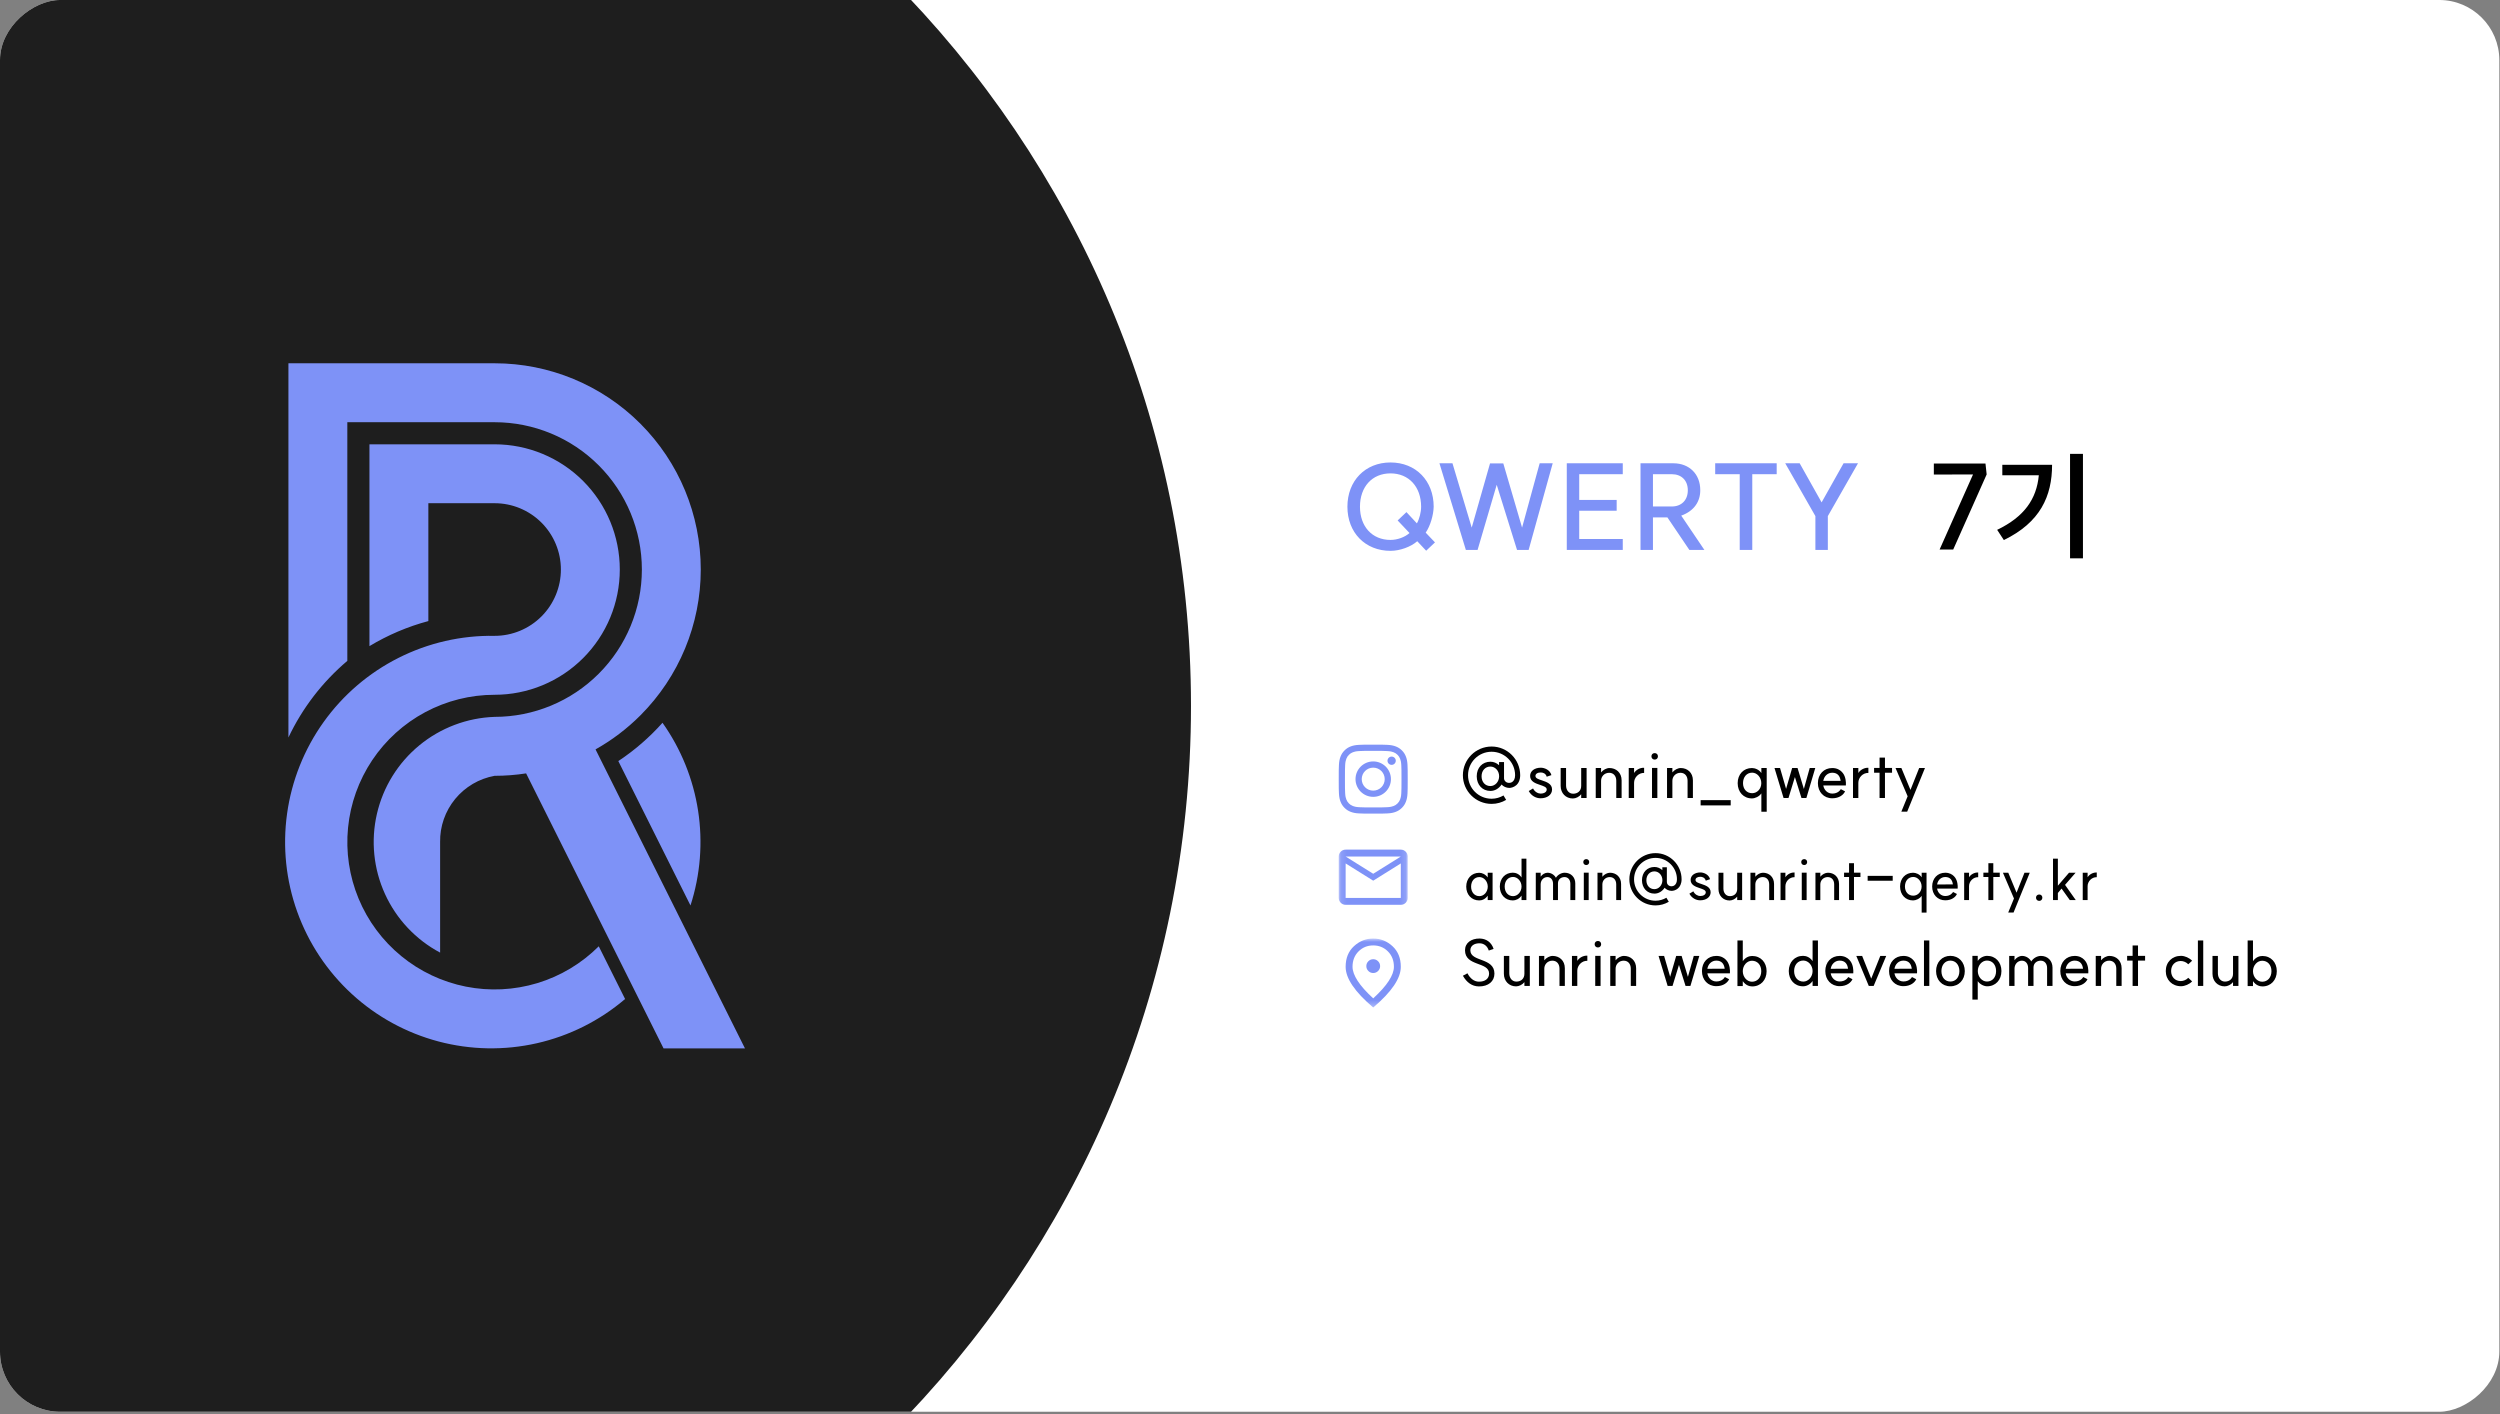 <svg width="426" height="241" viewBox="0 0 426 241" fill="none" xmlns="http://www.w3.org/2000/svg">
<rect x="0" y="0" width="426" height="241" fill="#808080" stroke="none"/>
<g clip-path="url(#clip0_2337_1077)">
<rect y="240.563" width="240.564" height="425.884" rx="10.246" transform="rotate(-90 0 240.563)" fill="white"/>
<path d="M233.997 126.888C232.401 126.888 232.201 126.894 231.574 126.923C230.948 126.952 230.521 127.051 230.147 127.196C229.761 127.346 229.433 127.547 229.107 127.874C228.78 128.201 228.579 128.529 228.429 128.915C228.283 129.289 228.184 129.716 228.155 130.342C228.127 130.968 228.12 131.169 228.12 132.765C228.12 134.361 228.127 134.561 228.155 135.188C228.184 135.813 228.283 136.24 228.429 136.614C228.579 137.001 228.78 137.328 229.107 137.655C229.433 137.982 229.761 138.183 230.147 138.333C230.521 138.478 230.948 138.578 231.574 138.606C232.201 138.635 232.401 138.642 233.997 138.642C235.593 138.642 235.793 138.635 236.42 138.606C237.046 138.578 237.473 138.478 237.847 138.333C238.233 138.183 238.561 137.982 238.888 137.655C239.214 137.328 239.415 137.001 239.566 136.614C239.711 136.24 239.81 135.813 239.839 135.188C239.867 134.561 239.874 134.361 239.874 132.765C239.874 131.169 239.867 130.968 239.839 130.342C239.81 129.716 239.711 129.289 239.566 128.915C239.415 128.529 239.214 128.201 238.888 127.874C238.561 127.547 238.233 127.346 237.847 127.196C237.473 127.051 237.046 126.952 236.42 126.923C235.793 126.894 235.593 126.888 233.997 126.888ZM233.997 127.947C235.566 127.947 235.752 127.953 236.372 127.981C236.945 128.007 237.256 128.103 237.463 128.183C237.737 128.29 237.933 128.417 238.139 128.623C238.345 128.828 238.472 129.024 238.579 129.299C238.659 129.506 238.755 129.817 238.781 130.39C238.809 131.01 238.815 131.195 238.815 132.765C238.815 134.334 238.809 134.52 238.781 135.139C238.755 135.712 238.659 136.024 238.579 136.231C238.472 136.505 238.345 136.701 238.139 136.906C237.933 137.112 237.737 137.239 237.463 137.346C237.256 137.427 236.945 137.522 236.372 137.548C235.752 137.577 235.566 137.583 233.997 137.583C232.428 137.583 232.242 137.577 231.622 137.548C231.049 137.522 230.738 137.427 230.531 137.346C230.257 137.239 230.061 137.112 229.855 136.906C229.65 136.701 229.522 136.505 229.416 136.231C229.335 136.024 229.239 135.712 229.213 135.139C229.185 134.52 229.179 134.334 229.179 132.765C229.179 131.195 229.185 131.01 229.213 130.39C229.239 129.817 229.335 129.506 229.416 129.299C229.522 129.024 229.65 128.828 229.855 128.623C230.061 128.417 230.257 128.29 230.531 128.183C230.738 128.103 231.049 128.007 231.622 127.981C232.242 127.953 232.428 127.947 233.997 127.947" fill="#7E92F7"/>
<path d="M233.997 134.724C232.915 134.724 232.038 133.847 232.038 132.765C232.038 131.683 232.915 130.806 233.997 130.806C235.079 130.806 235.956 131.683 235.956 132.765C235.956 133.847 235.079 134.724 233.997 134.724ZM233.997 129.747C232.331 129.747 230.979 131.098 230.979 132.765C230.979 134.432 232.331 135.783 233.997 135.783C235.664 135.783 237.015 134.432 237.015 132.765C237.015 131.098 235.664 129.747 233.997 129.747ZM237.84 129.628C237.84 130.018 237.524 130.333 237.135 130.333C236.745 130.333 236.429 130.018 236.429 129.628C236.429 129.239 236.745 128.923 237.135 128.923C237.524 128.923 237.84 129.239 237.84 129.628Z" fill="#7E92F7"/>
<path d="M324.984 138.31L323.986 138.31L325.061 135.688L322.999 130.872L323.997 130.872L325.544 134.602L327.025 130.872L328.012 130.872L324.984 138.31Z" fill="black"/>
<path d="M320.276 135.984L320.276 131.673L319.344 131.673L319.344 130.861L320.276 130.861L320.276 129.095L321.198 129.095L321.198 130.861L322.405 130.861L322.405 131.673L321.198 131.673L321.198 135.984L320.276 135.984Z" fill="black"/>
<path d="M315.751 135.984L315.751 130.872L316.661 130.872L316.661 131.717C317.001 131.168 317.692 130.795 318.373 130.828L318.373 131.706C317.44 131.673 316.661 132.485 316.661 133.384L316.661 135.984L315.751 135.984Z" fill="black"/>
<path d="M312.215 136.028C310.778 136.028 309.769 134.953 309.769 133.45C309.769 131.936 310.778 130.872 312.215 130.872C313.795 130.872 314.278 132.145 314.321 132.265C314.629 133.055 314.53 133.812 314.53 133.845L310.69 133.845C310.822 134.657 311.458 135.227 312.215 135.227C313.224 135.227 313.597 134.591 313.674 134.47L314.398 134.843C314.146 135.414 313.422 136.028 312.215 136.028ZM310.69 133.066L313.641 133.055C313.543 132.276 313.159 131.673 312.215 131.673C311.436 131.673 310.822 132.243 310.69 133.066Z" fill="black"/>
<path d="M309.32 130.872L307.806 135.984L306.972 135.984L305.853 132.408L304.756 135.984L303.922 135.984L302.375 130.872L303.319 130.872L304.35 134.426L305.381 130.872L306.303 130.872L307.378 134.437L308.376 130.872L309.32 130.872Z" fill="black"/>
<path d="M298.567 135.161C299.412 135.161 300.125 134.437 300.125 133.45C300.125 132.474 299.412 131.662 298.567 131.662C297.646 131.662 297.01 132.397 297.01 133.45C297.01 134.47 297.646 135.161 298.567 135.161ZM296.099 133.45C296.099 131.936 297.108 130.872 298.535 130.872C299.05 130.872 299.763 131.146 300.136 131.728L300.136 130.872L301.047 130.872L301.047 138.321L300.136 138.321L300.136 135.194C299.763 135.743 299.05 136.05 298.535 136.05C297.108 136.05 296.099 134.975 296.099 133.45Z" fill="black"/>
<path d="M289.788 136.347L294.911 136.347L294.911 137.235L289.788 137.235L289.788 136.347Z" fill="black"/>
<path d="M287.562 133.044C287.562 132.221 287.079 131.684 286.355 131.684C285.543 131.684 284.973 132.309 284.973 133.044L284.973 135.984L284.062 135.984L284.062 130.872L284.973 130.872L284.973 131.618C285.324 131.179 285.894 130.872 286.399 130.872C287.518 130.872 288.472 131.64 288.472 132.978L288.472 135.984L287.562 135.984L287.562 133.044Z" fill="black"/>
<path d="M281.503 130.861L282.413 130.861L282.413 135.984L281.503 135.984L281.503 130.861ZM281.404 128.876C281.404 128.558 281.634 128.327 281.964 128.327C282.282 128.327 282.512 128.558 282.512 128.876C282.512 129.205 282.282 129.435 281.964 129.435C281.634 129.435 281.404 129.205 281.404 128.876Z" fill="black"/>
<path d="M277.536 135.984L277.536 130.872L278.447 130.872L278.447 131.717C278.787 131.168 279.478 130.795 280.158 130.828L280.158 131.706C279.226 131.673 278.447 132.485 278.447 133.384L278.447 135.984L277.536 135.984Z" fill="black"/>
<path d="M275.413 133.044C275.413 132.221 274.93 131.684 274.206 131.684C273.394 131.684 272.824 132.309 272.824 133.044L272.824 135.984L271.913 135.984L271.913 130.872L272.824 130.872L272.824 131.618C273.175 131.179 273.745 130.872 274.25 130.872C275.369 130.872 276.323 131.64 276.323 132.978L276.323 135.984L275.413 135.984L275.413 133.044Z" fill="black"/>
<path d="M266.857 133.845C266.857 134.657 267.351 135.249 268.064 135.249C268.876 135.249 269.435 134.734 269.435 133.922L269.435 130.872L270.357 130.872L270.357 135.984L269.435 135.984L269.435 135.337C269.095 135.776 268.525 136.061 268.009 136.061C266.802 136.061 265.936 135.151 265.936 133.922L265.936 130.872L266.857 130.872L266.857 133.845Z" fill="black"/>
<path d="M261.234 134.35C261.52 134.964 262.123 135.227 262.507 135.227C263.121 135.227 263.56 134.964 263.56 134.525C263.56 134.108 262.99 133.944 262.419 133.746C261.717 133.505 260.73 133.198 260.73 132.222C260.73 131.355 261.53 130.817 262.551 130.817C263.154 130.817 264.119 131.168 264.361 132.079L263.56 132.353C263.395 131.75 262.847 131.629 262.551 131.629C262.024 131.629 261.64 131.849 261.64 132.222C261.64 132.638 262.167 132.781 262.781 132.99C263.516 133.242 264.471 133.549 264.471 134.525C264.471 135.436 263.637 136.028 262.507 136.028C261.728 136.028 260.916 135.589 260.499 134.789L261.234 134.35Z" fill="black"/>
<path d="M253.96 133.944C254.761 133.944 255.452 133.22 255.452 132.276C255.452 131.322 254.761 130.62 253.96 130.62C253.083 130.62 252.458 131.311 252.458 132.276C252.458 133.264 253.083 133.944 253.96 133.944ZM249.276 132.101C249.276 129.402 251.47 127.208 254.169 127.208C256.846 127.208 259.04 129.402 259.04 132.101C259.04 132.913 258.733 133.505 258.338 133.823C257.943 134.163 257.438 134.262 257.186 134.262C256.681 134.262 256.155 134.021 255.869 133.681C255.43 134.339 254.75 134.778 253.971 134.778C252.6 134.778 251.635 133.735 251.635 132.276C251.635 130.817 252.6 129.797 253.971 129.797C254.509 129.797 255.014 130.005 255.441 130.389L255.441 129.852L256.286 129.852L256.286 132.627C256.286 132.956 256.571 133.406 257.164 133.406C257.317 133.406 257.548 133.362 257.745 133.198C257.943 133.044 258.173 132.715 258.173 132.101C258.173 129.885 256.363 128.097 254.169 128.097C251.942 128.097 250.154 129.896 250.154 132.101C250.154 134.306 251.942 136.105 254.169 136.105C254.915 136.105 255.617 135.886 256.198 135.545L256.648 136.302C255.924 136.73 255.079 136.983 254.169 136.983C251.47 136.983 249.276 134.799 249.276 132.101Z" fill="black"/>
<mask id="mask0_2337_1077" style="mask-type:alpha" maskUnits="userSpaceOnUse" x="228" y="143" width="12" height="13">
<path d="M228.119 143.406L239.873 143.406L239.873 155.16L228.119 155.16L228.119 143.406Z" fill="#D9D9D9"/>
</mask>
<g mask="url(#mask0_2337_1077)">
<path d="M229.295 154.18C228.971 154.18 228.695 154.065 228.464 153.835C228.234 153.605 228.119 153.328 228.119 153.005L228.119 145.953C228.119 145.63 228.234 145.353 228.464 145.123C228.695 144.892 228.971 144.777 229.295 144.777L238.698 144.777C239.021 144.777 239.298 144.892 239.528 145.123C239.758 145.353 239.873 145.63 239.873 145.953L239.873 153.005C239.873 153.328 239.758 153.605 239.528 153.835C239.298 154.065 239.021 154.18 238.698 154.18L229.295 154.18ZM233.996 150.067L229.295 147.128L229.295 153.005L238.698 153.005L238.698 147.128L233.996 150.067ZM233.996 148.891L238.698 145.953L229.295 145.953L233.996 148.891ZM229.295 147.128L229.295 145.953L229.295 153.005L229.295 147.128Z" fill="#7E92F7"/>
</g>
<path d="M252.056 153.433C250.766 153.433 249.846 152.453 249.846 151.083C249.846 149.703 250.766 148.723 252.056 148.723C252.556 148.723 253.106 148.973 253.506 149.513L253.506 148.713L254.336 148.713L254.336 153.373L253.506 153.373L253.506 152.623C253.096 153.213 252.556 153.433 252.056 153.433ZM252.086 152.703C252.836 152.703 253.506 152.023 253.516 151.083C253.506 150.143 252.836 149.453 252.086 149.453C251.256 149.453 250.676 150.113 250.676 151.083C250.676 152.033 251.256 152.703 252.086 152.703ZM257.789 153.433C256.489 153.433 255.569 152.453 255.569 151.063C255.569 149.683 256.489 148.703 257.789 148.703C258.289 148.703 258.879 148.933 259.269 149.523L259.269 146.313L260.099 146.313L260.099 153.373L259.269 153.373L259.269 152.613C258.869 153.183 258.289 153.433 257.789 153.433ZM257.829 152.703C258.599 152.703 259.269 151.973 259.269 151.063C259.269 150.173 258.599 149.433 257.829 149.433C256.979 149.433 256.399 150.103 256.399 151.063C256.399 152.033 256.979 152.703 257.829 152.703ZM267.588 150.593C267.588 149.913 267.188 149.453 266.608 149.453C265.938 149.453 265.478 149.893 265.478 150.513L265.478 153.373L264.638 153.373L264.638 150.593C264.638 149.913 264.248 149.453 263.678 149.453C262.998 149.453 262.528 150.023 262.528 150.683L262.528 153.373L261.698 153.373L261.698 148.713L262.528 148.713L262.528 149.383C262.808 148.983 263.268 148.713 263.708 148.713C264.288 148.713 264.858 149.063 265.128 149.573C265.438 149.063 266.048 148.713 266.628 148.713C267.678 148.713 268.428 149.463 268.428 150.533L268.428 153.373L267.588 153.373L267.588 150.593ZM269.881 148.703L270.711 148.703L270.711 153.373L269.881 153.373L269.881 148.703ZM270.301 146.393C270.591 146.393 270.801 146.603 270.801 146.893C270.801 147.193 270.591 147.403 270.301 147.403C270.001 147.403 269.791 147.193 269.791 146.893C269.791 146.603 270.001 146.393 270.301 146.393ZM275.404 150.693C275.404 149.943 274.964 149.453 274.304 149.453C273.564 149.453 273.044 150.023 273.044 150.693L273.044 153.373L272.214 153.373L272.214 148.713L273.044 148.713L273.044 149.393C273.364 148.993 273.884 148.713 274.344 148.713C275.364 148.713 276.234 149.413 276.234 150.633L276.234 153.373L275.404 153.373L275.404 150.693ZM281.913 151.513C282.643 151.513 283.273 150.853 283.273 149.993C283.273 149.123 282.643 148.483 281.913 148.483C281.113 148.483 280.543 149.113 280.543 149.993C280.543 150.893 281.113 151.513 281.913 151.513ZM282.103 145.373C284.543 145.373 286.543 147.373 286.543 149.833C286.543 150.573 286.263 151.113 285.903 151.403C285.543 151.713 285.083 151.803 284.853 151.803C284.393 151.803 283.913 151.583 283.653 151.273C283.253 151.873 282.633 152.273 281.923 152.273C280.673 152.273 279.793 151.323 279.793 149.993C279.793 148.663 280.673 147.733 281.923 147.733C282.413 147.733 282.873 147.923 283.263 148.273L283.263 147.783L284.033 147.783L284.033 150.313C284.033 150.613 284.293 151.023 284.833 151.023C284.973 151.023 285.183 150.983 285.363 150.833C285.543 150.693 285.753 150.393 285.753 149.833C285.753 147.813 284.103 146.183 282.103 146.183C280.073 146.183 278.443 147.823 278.443 149.833C278.443 151.843 280.073 153.483 282.103 153.483C282.783 153.483 283.423 153.283 283.953 152.973L284.363 153.663C283.703 154.053 282.933 154.283 282.103 154.283C279.643 154.283 277.643 152.293 277.643 149.833C277.643 147.373 279.643 145.373 282.103 145.373ZM288.543 151.883C288.803 152.443 289.353 152.683 289.703 152.683C290.263 152.683 290.663 152.443 290.663 152.043C290.663 151.663 290.143 151.513 289.623 151.333C288.983 151.113 288.083 150.833 288.083 149.943C288.083 149.153 288.813 148.663 289.743 148.663C290.293 148.663 291.173 148.983 291.393 149.813L290.663 150.063C290.513 149.513 290.013 149.403 289.743 149.403C289.263 149.403 288.913 149.603 288.913 149.943C288.913 150.323 289.393 150.453 289.953 150.643C290.623 150.873 291.493 151.153 291.493 152.043C291.493 152.873 290.733 153.413 289.703 153.413C288.993 153.413 288.253 153.013 287.873 152.283L288.543 151.883ZM293.669 151.423C293.669 152.163 294.119 152.703 294.769 152.703C295.509 152.703 296.019 152.233 296.019 151.493L296.019 148.713L296.859 148.713L296.859 153.373L296.019 153.373L296.019 152.783C295.709 153.183 295.189 153.443 294.719 153.443C293.619 153.443 292.829 152.613 292.829 151.493L292.829 148.713L293.669 148.713L293.669 151.423ZM301.468 150.693C301.468 149.943 301.028 149.453 300.368 149.453C299.628 149.453 299.108 150.023 299.108 150.693L299.108 153.373L298.278 153.373L298.278 148.713L299.108 148.713L299.108 149.393C299.428 148.993 299.948 148.713 300.408 148.713C301.428 148.713 302.298 149.413 302.298 150.633L302.298 153.373L301.468 153.373L301.468 150.693ZM303.404 153.373L303.404 148.713L304.234 148.713L304.234 149.483C304.544 148.983 305.174 148.643 305.794 148.673L305.794 149.473C304.944 149.443 304.234 150.183 304.234 151.003L304.234 153.373L303.404 153.373ZM307.02 148.703L307.85 148.703L307.85 153.373L307.02 153.373L307.02 148.703ZM307.44 146.393C307.73 146.393 307.94 146.603 307.94 146.893C307.94 147.193 307.73 147.403 307.44 147.403C307.14 147.403 306.93 147.193 306.93 146.893C306.93 146.603 307.14 146.393 307.44 146.393ZM312.543 150.693C312.543 149.943 312.103 149.453 311.443 149.453C310.703 149.453 310.183 150.023 310.183 150.693L310.183 153.373L309.353 153.373L309.353 148.713L310.183 148.713L310.183 149.393C310.503 148.993 311.023 148.713 311.483 148.713C312.503 148.713 313.373 149.413 313.373 150.633L313.373 153.373L312.543 153.373L312.543 150.693ZM315.079 153.373L315.079 149.443L314.229 149.443L314.229 148.703L315.079 148.703L315.079 147.093L315.919 147.093L315.919 148.703L317.019 148.703L317.019 149.443L315.919 149.443L315.919 153.373L315.079 153.373ZM318.247 149.243L322.517 149.243L322.517 150.073L318.247 150.073L318.247 149.243ZM326.022 152.623C326.792 152.623 327.442 151.963 327.442 151.063C327.442 150.173 326.792 149.433 326.022 149.433C325.182 149.433 324.602 150.103 324.602 151.063C324.602 151.993 325.182 152.623 326.022 152.623ZM325.992 148.713C326.462 148.713 327.112 148.963 327.452 149.493L327.452 148.713L328.282 148.713L328.282 155.503L327.452 155.503L327.452 152.653C327.112 153.153 326.462 153.433 325.992 153.433C324.692 153.433 323.772 152.453 323.772 151.063C323.772 149.683 324.692 148.713 325.992 148.713ZM331.471 153.413C330.161 153.413 329.241 152.433 329.241 151.063C329.241 149.683 330.161 148.713 331.471 148.713C332.911 148.713 333.351 149.873 333.391 149.983C333.671 150.703 333.581 151.393 333.581 151.423L330.081 151.423C330.201 152.163 330.781 152.683 331.471 152.683C332.391 152.683 332.731 152.103 332.801 151.993L333.461 152.333C333.231 152.853 332.571 153.413 331.471 153.413ZM332.771 150.703C332.681 149.993 332.331 149.443 331.471 149.443C330.761 149.443 330.201 149.963 330.081 150.713L332.771 150.703ZM334.693 153.373L334.693 148.713L335.523 148.713L335.523 149.483C335.833 148.983 336.463 148.643 337.083 148.673L337.083 149.473C336.233 149.443 335.523 150.183 335.523 151.003L335.523 153.373L334.693 153.373ZM338.819 153.373L338.819 149.443L337.969 149.443L337.969 148.703L338.819 148.703L338.819 147.093L339.659 147.093L339.659 148.703L340.759 148.703L340.759 149.443L339.659 149.443L339.659 153.373L338.819 153.373ZM343.11 155.493L342.2 155.493L343.18 153.103L341.3 148.713L342.21 148.713L343.62 152.113L344.97 148.713L345.87 148.713L343.11 155.493ZM347.486 152.423C347.796 152.423 348.016 152.643 348.016 152.963C348.016 153.283 347.796 153.513 347.486 153.513C347.166 153.513 346.936 153.283 346.936 152.963C346.936 152.643 347.166 152.423 347.486 152.423ZM350.662 146.313L350.662 150.923L352.562 148.713L353.682 148.713L351.882 150.783L353.712 153.373L352.692 153.373L351.292 151.413L350.662 152.163L350.662 153.373L349.832 153.373L349.832 146.313L350.662 146.313ZM354.898 153.373L354.898 148.713L355.728 148.713L355.728 149.483C356.038 148.983 356.668 148.643 357.288 148.673L357.288 149.473C356.438 149.443 355.728 150.183 355.728 151.003L355.728 153.373L354.898 153.373Z" fill="black"/>
<mask id="mask1_2337_1077" style="mask-type:alpha" maskUnits="userSpaceOnUse" x="228" y="159" width="12" height="13">
<path d="M228.119 159.925L239.873 159.925L239.873 171.679L228.119 171.679L228.119 159.925Z" fill="#D9D9D9"/>
</mask>
<g mask="url(#mask1_2337_1077)">
<path d="M233.997 165.802C234.32 165.802 234.597 165.687 234.827 165.457C235.057 165.226 235.172 164.95 235.172 164.626C235.172 164.303 235.057 164.026 234.827 163.796C234.597 163.566 234.32 163.451 233.997 163.451C233.674 163.451 233.397 163.566 233.167 163.796C232.937 164.026 232.822 164.303 232.822 164.626C232.822 164.95 232.937 165.226 233.167 165.457C233.397 165.687 233.674 165.802 233.997 165.802ZM233.997 170.121C235.192 169.024 236.078 168.028 236.656 167.131C237.234 166.235 237.523 165.439 237.523 164.744C237.523 163.676 237.183 162.802 236.502 162.121C235.821 161.441 234.986 161.1 233.997 161.1C233.008 161.1 232.173 161.441 231.492 162.121C230.811 162.802 230.471 163.676 230.471 164.744C230.471 165.439 230.76 166.235 231.338 167.131C231.916 168.028 232.802 169.024 233.997 170.121ZM233.997 171.679C232.42 170.337 231.242 169.09 230.463 167.94C229.685 166.789 229.295 165.723 229.295 164.744C229.295 163.275 229.768 162.104 230.713 161.232C231.658 160.361 232.753 159.925 233.997 159.925C235.241 159.925 236.336 160.361 237.281 161.232C238.226 162.104 238.699 163.275 238.699 164.744C238.699 165.723 238.309 166.789 237.531 167.94C236.752 169.09 235.574 170.337 233.997 171.679Z" fill="#7E92F7"/>
</g>
<path d="M385.51 168.087C385.027 168.087 384.38 167.878 383.908 167.187L383.908 168.021L382.998 168.021L382.998 160.254L383.908 160.254L383.908 163.786C384.38 163.095 385.027 162.898 385.521 162.898C386.947 162.898 387.967 163.973 387.967 165.487C387.967 167.012 386.947 168.087 385.51 168.087ZM383.908 165.487C383.908 166.485 384.621 167.286 385.477 167.286C386.409 167.286 387.057 166.551 387.057 165.487C387.057 164.434 386.409 163.71 385.477 163.71C384.621 163.71 383.908 164.51 383.908 165.487Z" fill="black"/>
<path d="M377.93 165.859C377.93 166.671 378.423 167.263 379.137 167.263C379.948 167.263 380.508 166.747 380.508 165.935L380.508 162.886L381.429 162.886L381.429 167.998L380.508 167.998L380.508 167.351C380.168 167.789 379.597 168.075 379.082 168.075C377.875 168.075 377.008 167.164 377.008 165.935L377.008 162.886L377.93 162.886L377.93 165.859Z" fill="black"/>
<path d="M374.521 160.254L375.432 160.254L375.432 167.999L374.521 167.999L374.521 160.254Z" fill="black"/>
<path d="M371.605 167.176C372.055 167.176 372.581 166.957 372.877 166.617L373.536 167.231C373.086 167.714 372.285 168.054 371.649 168.054C370.124 168.054 369.049 166.968 369.049 165.465C369.049 163.951 370.124 162.876 371.649 162.876C372.296 162.876 373.075 163.227 373.536 163.71L372.877 164.313C372.581 163.973 372.055 163.754 371.605 163.754C370.64 163.754 369.959 164.445 369.959 165.465C369.959 166.485 370.64 167.176 371.605 167.176Z" fill="black"/>
<path d="M363.396 167.999L363.396 163.687L362.463 163.687L362.463 162.876L363.396 162.876L363.396 161.109L364.317 161.109L364.317 162.876L365.524 162.876L365.524 163.687L364.317 163.687L364.317 167.999L363.396 167.999Z" fill="black"/>
<path d="M360.614 165.059C360.614 164.236 360.131 163.699 359.407 163.699C358.595 163.699 358.025 164.324 358.025 165.059L358.025 167.999L357.114 167.999L357.114 162.887L358.025 162.887L358.025 163.633C358.376 163.194 358.946 162.887 359.451 162.887C360.57 162.887 361.524 163.655 361.524 164.993L361.524 167.999L360.614 167.999L360.614 165.059Z" fill="black"/>
<path d="M353.524 168.043C352.087 168.043 351.078 166.968 351.078 165.465C351.078 163.951 352.087 162.887 353.524 162.887C355.104 162.887 355.586 164.159 355.63 164.28C355.937 165.07 355.839 165.827 355.839 165.86L351.999 165.86C352.131 166.671 352.767 167.242 353.524 167.242C354.533 167.242 354.906 166.606 354.983 166.485L355.707 166.858C355.455 167.428 354.731 168.043 353.524 168.043ZM351.999 165.081L354.95 165.07C354.851 164.291 354.467 163.688 353.524 163.688C352.745 163.688 352.131 164.258 351.999 165.081Z" fill="black"/>
<path d="M348.825 164.949C348.825 164.203 348.386 163.699 347.75 163.699C347.015 163.699 346.51 164.181 346.51 164.861L346.51 167.999L345.589 167.999L345.589 164.949C345.589 164.203 345.161 163.699 344.536 163.699C343.79 163.699 343.274 164.324 343.274 165.048L343.274 167.999L342.364 167.999L342.364 162.887L343.274 162.887L343.274 163.622C343.581 163.183 344.086 162.887 344.569 162.887C345.205 162.887 345.83 163.271 346.126 163.83C346.466 163.271 347.136 162.887 347.772 162.887C348.924 162.887 349.747 163.709 349.747 164.883L349.747 167.999L348.825 167.999L348.825 164.949Z" fill="black"/>
<path d="M338.575 167.253C339.508 167.253 340.133 166.529 340.133 165.465C340.133 164.412 339.508 163.677 338.575 163.677C337.731 163.677 337.018 164.489 337.018 165.465C337.018 166.452 337.731 167.253 338.575 167.253ZM336.096 170.336L336.096 162.876L337.007 162.876L337.007 163.743C337.391 163.161 338.093 162.876 338.608 162.876C340.035 162.876 341.044 163.951 341.044 165.465C341.044 166.99 340.035 168.065 338.608 168.065C338.071 168.065 337.391 167.736 337.007 167.187L337.007 170.336L336.096 170.336Z" fill="black"/>
<path d="M332.344 167.253C333.254 167.253 333.879 166.529 333.879 165.476C333.879 164.423 333.254 163.688 332.344 163.688C331.444 163.688 330.819 164.412 330.819 165.476C330.819 166.54 331.433 167.253 332.344 167.253ZM329.908 165.476C329.908 163.962 330.917 162.876 332.344 162.876C333.781 162.876 334.801 163.962 334.801 165.476C334.801 166.979 333.781 168.065 332.344 168.065C330.917 168.065 329.908 166.979 329.908 165.476Z" fill="black"/>
<path d="M327.844 160.254L328.754 160.254L328.754 167.999L327.844 167.999L327.844 160.254Z" fill="black"/>
<path d="M324.341 168.043C322.904 168.043 321.895 166.968 321.895 165.465C321.895 163.951 322.904 162.887 324.341 162.887C325.921 162.887 326.403 164.159 326.447 164.28C326.754 165.07 326.656 165.827 326.656 165.86L322.816 165.86C322.948 166.671 323.584 167.242 324.341 167.242C325.35 167.242 325.723 166.606 325.8 166.485L326.524 166.858C326.272 167.428 325.548 168.043 324.341 168.043ZM322.816 165.081L325.767 165.07C325.668 164.291 325.284 163.688 324.341 163.688C323.562 163.688 322.948 164.258 322.816 165.081Z" fill="black"/>
<path d="M321.412 162.887L319.273 167.999L318.439 167.999L316.311 162.887L317.309 162.887L318.856 166.759L320.402 162.887L321.412 162.887Z" fill="black"/>
<path d="M313.478 168.043C312.041 168.043 311.032 166.968 311.032 165.465C311.032 163.951 312.041 162.887 313.478 162.887C315.058 162.887 315.541 164.159 315.584 164.28C315.892 165.07 315.793 165.827 315.793 165.86L311.953 165.86C312.085 166.671 312.721 167.242 313.478 167.242C314.487 167.242 314.86 166.606 314.937 166.485L315.661 166.858C315.409 167.428 314.685 168.043 313.478 168.043ZM311.953 165.081L314.904 165.07C314.806 164.291 314.422 163.688 313.478 163.688C312.699 163.688 312.085 164.258 311.953 165.081Z" fill="black"/>
<path d="M307.243 168.065C305.817 168.065 304.807 166.99 304.807 165.465C304.807 163.951 305.817 162.876 307.243 162.876C307.791 162.876 308.439 163.128 308.866 163.775L308.866 160.254L309.777 160.254L309.777 167.999L308.866 167.999L308.866 167.165C308.428 167.791 307.791 168.065 307.243 168.065ZM305.718 165.465C305.718 166.529 306.354 167.264 307.287 167.264C308.131 167.264 308.866 166.463 308.866 165.465C308.866 164.488 308.131 163.677 307.287 163.677C306.354 163.677 305.718 164.412 305.718 165.465Z" fill="black"/>
<path d="M298.572 168.087C298.089 168.087 297.442 167.878 296.97 167.187L296.97 168.021L296.06 168.021L296.06 160.254L296.97 160.254L296.97 163.786C297.442 163.095 298.089 162.898 298.583 162.898C300.009 162.898 301.029 163.973 301.029 165.487C301.029 167.012 300.009 168.087 298.572 168.087ZM296.97 165.487C296.97 166.485 297.683 167.286 298.539 167.286C299.471 167.286 300.119 166.551 300.119 165.487C300.119 164.434 299.471 163.71 298.539 163.71C297.683 163.71 296.97 164.51 296.97 165.487Z" fill="black"/>
<path d="M292.459 168.043C291.021 168.043 290.012 166.968 290.012 165.465C290.012 163.951 291.021 162.887 292.459 162.887C294.038 162.887 294.521 164.159 294.565 164.28C294.872 165.07 294.773 165.827 294.773 165.86L290.934 165.86C291.065 166.671 291.702 167.242 292.459 167.242C293.468 167.242 293.841 166.606 293.918 166.485L294.642 166.858C294.389 167.428 293.665 168.043 292.459 168.043ZM290.934 165.081L293.885 165.07C293.786 164.291 293.402 163.688 292.459 163.688C291.68 163.688 291.065 164.258 290.934 165.081Z" fill="black"/>
<path d="M289.563 162.887L288.049 167.999L287.215 167.999L286.096 164.423L284.999 167.999L284.165 167.999L282.618 162.887L283.562 162.887L284.593 166.441L285.624 162.887L286.546 162.887L287.621 166.452L288.619 162.887L289.563 162.887Z" fill="black"/>
<path d="M277.886 165.059C277.886 164.236 277.404 163.699 276.68 163.699C275.868 163.699 275.297 164.324 275.297 165.059L275.297 167.999L274.387 167.999L274.387 162.887L275.297 162.887L275.297 163.633C275.648 163.194 276.219 162.887 276.723 162.887C277.842 162.887 278.797 163.655 278.797 164.993L278.797 167.999L277.886 167.999L277.886 165.059Z" fill="black"/>
<path d="M271.827 162.875L272.738 162.875L272.738 167.998L271.827 167.998L271.827 162.875ZM271.729 160.889C271.729 160.571 271.959 160.341 272.288 160.341C272.606 160.341 272.837 160.571 272.837 160.889C272.837 161.218 272.606 161.449 272.288 161.449C271.959 161.449 271.729 161.218 271.729 160.889Z" fill="black"/>
<path d="M267.861 167.999L267.861 162.887L268.771 162.887L268.771 163.731C269.111 163.183 269.802 162.81 270.483 162.843L270.483 163.72C269.55 163.688 268.771 164.499 268.771 165.399L268.771 167.999L267.861 167.999Z" fill="black"/>
<path d="M265.737 165.059C265.737 164.236 265.254 163.699 264.53 163.699C263.719 163.699 263.148 164.324 263.148 165.059L263.148 167.999L262.238 167.999L262.238 162.887L263.148 162.887L263.148 163.633C263.499 163.194 264.07 162.887 264.574 162.887C265.693 162.887 266.648 163.655 266.648 164.993L266.648 167.999L265.737 167.999L265.737 165.059Z" fill="black"/>
<path d="M257.181 165.86C257.181 166.671 257.675 167.264 258.388 167.264C259.2 167.264 259.759 166.748 259.759 165.936L259.759 162.887L260.681 162.887L260.681 167.999L259.759 167.999L259.759 167.352C259.419 167.79 258.849 168.076 258.333 168.076C257.126 168.076 256.26 167.165 256.26 165.936L256.26 162.887L257.181 162.887L257.181 165.86Z" fill="black"/>
<path d="M250.055 165.849C250.472 166.683 251.174 167.275 251.997 167.275C253.072 167.297 253.741 166.748 253.741 165.893C253.741 163.852 249.638 164.708 249.638 161.932C249.638 160.649 250.713 159.914 252.139 159.925C253.236 159.947 254.125 160.528 254.509 161.691L253.686 161.976C253.445 161.197 252.852 160.748 252.128 160.737C251.207 160.726 250.548 161.165 250.548 161.932C250.548 163.951 254.651 163.128 254.651 165.904C254.651 167.22 253.62 168.109 251.986 168.087C250.823 168.065 249.934 167.418 249.276 166.266L250.055 165.849Z" fill="black"/>
<path d="M241.439 89.184C241.859 88.444 242.159 87.284 242.159 86.344C242.159 82.944 240.059 80.664 236.939 80.664C233.819 80.664 231.739 82.944 231.739 86.344C231.739 89.724 233.819 92.004 236.939 92.004C238.119 92.004 239.419 91.524 240.179 90.824L238.159 88.684L239.659 87.264L241.439 89.184ZM244.519 92.424L243.019 93.844L241.499 92.224C240.419 93.184 238.539 93.864 236.939 93.864C232.639 93.864 229.599 90.764 229.599 86.344C229.599 81.924 232.639 78.804 236.939 78.804C241.259 78.804 244.299 81.924 244.299 86.344C244.259 87.804 243.719 89.624 242.939 90.764L244.519 92.424ZM264.581 78.944L260.481 93.704L258.501 93.704L255.041 82.604L251.781 93.704L249.781 93.704L245.281 78.944L247.501 78.944L250.781 89.904L253.901 78.964L256.161 78.964L259.361 89.904L262.361 78.944L264.581 78.944ZM276.52 78.944L276.52 80.804L269.1 80.804L269.1 85.184L275.48 85.184L275.48 87.024L269.1 87.024L269.1 91.844L276.52 91.844L276.52 93.704L266.98 93.704L266.98 78.944L276.52 78.944ZM284.884 86.304C286.504 86.304 287.604 85.244 287.604 83.544C287.604 81.844 286.504 80.804 284.884 80.804L281.664 80.804L281.664 86.304L284.884 86.304ZM290.424 93.704L287.864 93.704L284.124 88.164L281.664 88.164L281.664 93.704L279.544 93.704L279.544 78.944L285.144 78.944C287.844 78.944 289.724 80.784 289.724 83.504C289.744 85.424 288.704 87.064 286.484 87.864L290.424 93.704ZM302.748 78.944L302.748 80.804L298.588 80.804L298.588 93.704L296.448 93.704L296.448 80.804L292.268 80.804L292.268 78.944L302.748 78.944ZM316.603 78.944L311.463 87.944L311.463 93.704L309.343 93.704L309.343 87.944L304.203 78.944L306.663 78.944L310.403 85.604L314.143 78.944L316.603 78.944Z" fill="#7E92F7"/>
<path d="M332.826 93.644L330.506 93.644L336.206 80.844L329.526 80.864L329.526 78.984L338.326 78.984L338.526 80.844L332.826 93.644ZM352.735 77.344L354.935 77.344L354.935 95.144L352.735 95.144L352.735 77.344ZM349.675 79.204C349.675 84.544 347.655 89.024 341.455 92.024L340.315 90.284C344.935 88.064 347.035 85.044 347.415 80.984L341.195 80.984L341.195 79.204L349.675 79.204Z" fill="black"/>
<path d="M202.946 120.281C202.946 217.221 124.361 295.807 27.421 295.807C-69.519 295.807 -148.104 217.221 -148.104 120.281C-148.104 23.341 -69.519 -55.244 27.421 -55.244C124.361 -55.244 202.946 23.341 202.946 120.281Z" fill="#1E1E1E"/>
<path fill-rule="evenodd" clip-rule="evenodd" d="M84.283 61.903L49.148 61.903L49.148 125.669C51.523 120.651 54.947 116.2 59.184 112.614L59.184 71.946L84.279 71.946C90.934 71.946 97.319 74.592 102.024 79.3C106.729 84.008 109.375 90.393 109.375 97.051C109.375 103.709 106.732 110.094 102.024 114.802C97.319 119.51 90.934 122.155 84.279 122.155C79.584 122.315 75.076 124.024 71.45 127.008C67.823 129.995 65.284 134.095 64.228 138.675C63.168 143.251 63.651 148.053 65.598 152.329C67.544 156.604 70.848 160.118 74.995 162.325L74.995 143.495C74.951 140.815 75.863 138.211 77.562 136.142C79.264 134.073 81.643 132.675 84.279 132.199C86.088 132.199 87.884 132.058 89.649 131.785L113.067 178.643L126.941 178.643L101.479 127.697C104.256 126.139 106.829 124.196 109.121 121.902C115.71 115.31 119.411 106.37 119.411 97.048C119.411 87.726 115.71 78.786 109.121 72.194C102.535 65.605 93.599 61.903 84.283 61.903ZM62.952 75.711L84.283 75.711C89.941 75.711 95.366 77.958 99.366 81.961C103.366 85.964 105.613 91.39 105.613 97.051C105.613 102.712 103.366 108.138 99.366 112.141C95.366 116.143 89.941 118.391 84.283 118.391C80.154 118.391 76.092 119.41 72.453 121.356C68.814 123.303 65.71 126.118 63.416 129.55C61.125 132.982 59.711 136.929 59.307 141.038C58.902 145.147 59.517 149.291 61.096 153.106C62.676 156.921 65.171 160.287 68.362 162.905C71.553 165.525 75.34 167.315 79.386 168.12C83.433 168.926 87.618 168.719 91.567 167.522C95.517 166.324 99.109 164.168 102.027 161.25L106.516 170.23C102.193 173.919 97.037 176.505 91.495 177.765C85.95 179.026 80.186 178.919 74.694 177.458C69.199 175.998 64.143 173.227 59.956 169.381C55.768 165.534 52.577 160.729 50.652 155.379C48.731 150.028 48.132 144.289 48.916 138.656C49.696 133.023 51.834 127.666 55.141 123.039C58.448 118.413 62.827 114.661 67.905 112.103C72.98 109.542 78.603 108.254 84.286 108.348C87.282 108.348 90.154 107.157 92.269 105.038C94.385 102.919 95.576 100.044 95.576 97.048C95.576 94.051 94.385 91.177 92.269 89.058C90.15 86.939 87.279 85.748 84.286 85.748L72.992 85.748L72.992 105.831C69.463 106.774 66.084 108.213 62.955 110.1L62.955 75.711L62.952 75.711ZM117.659 154.291L105.362 129.688C108.143 127.845 110.672 125.651 112.892 123.162C116.051 127.622 118.129 132.76 118.957 138.164C119.784 143.568 119.339 149.091 117.659 154.294L117.659 154.291Z" fill="#7E92F7"/>
</g>
<defs>
<clipPath id="clip0_2337_1077">
<rect y="240.563" width="240.564" height="425.884" rx="10.246" transform="rotate(-90 0 240.563)" fill="white"/>
</clipPath>
</defs>
</svg>
